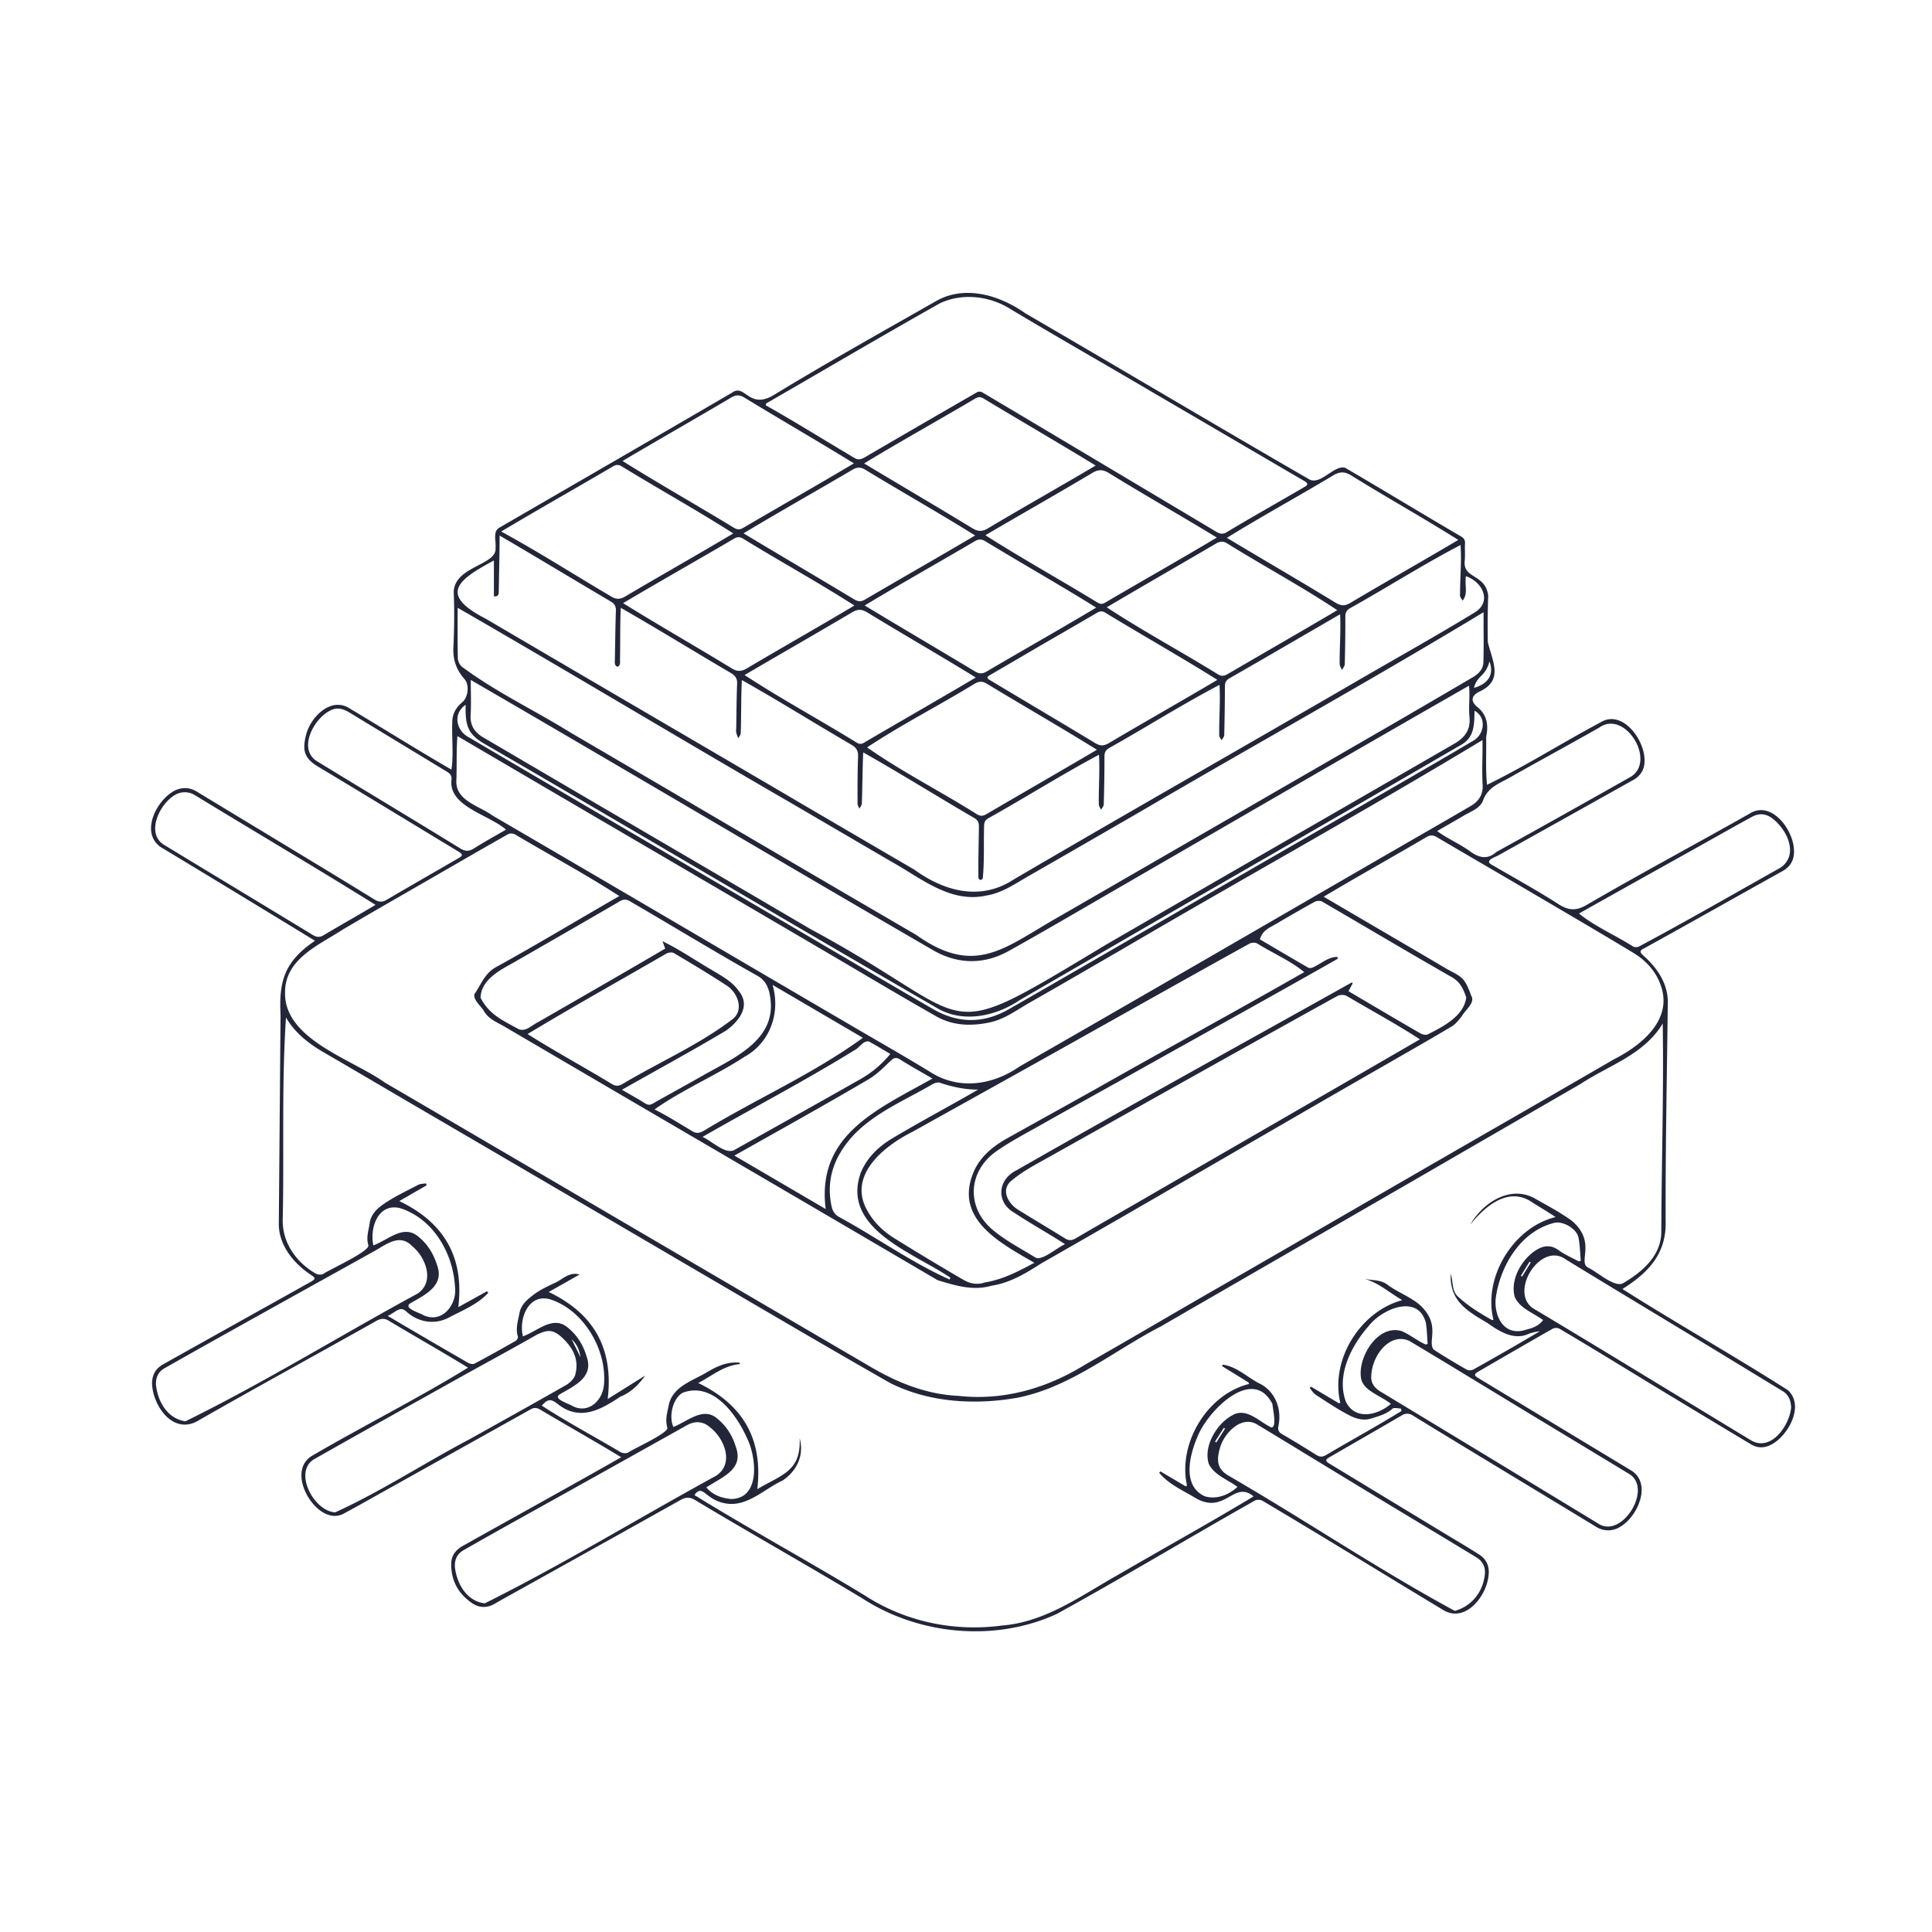 <svg xmlns="http://www.w3.org/2000/svg" width="550" height="550" fill="none" viewBox="0 0 550 550">
    <path fill="#222638" d="M176.841 414.855c-7.814-4.759-15.266-8.929-23.047-13.562-.97-.578-1.763-.619-2.715-.089-13.94 7.796-27.888 15.581-41.835 23.369-3.8 2.123-7.578 4.278-11.41 6.333-1.508.808-3.16.823-4.775.186-5.574-2.171-10.64-12.666-4.325-16.6 14.717-8.596 30.009-16.24 44.505-25.147-7.525-4.611-15.081-8.874-22.632-13.399-1.219-.726-2.274-.585-3.445.07-16.77 9.444-33.68 18.651-50.387 28.21-7.21 4.585-13.036-3.629-13.473-9.933-.14-2.585.844-4.607 3.137-5.896a9462.989 9462.989 0 0 1 19.17-10.725c7.6-4.245 15.206-8.482 22.802-12.733 1.485-.834 1.485-1.1.104-2.015-4.87-3.226-9.137-8.359-9.144-14.474.174-19.803.322-39.605.496-59.405-.518-9.996 1.26-15.403 9.796-21.229a8958.894 8958.894 0 0 0-43.006-26.128c-6.93-3.593-2.766-12.855 2.23-16.114 2.226-1.504 4.803-1.63 7.07-.26 11.033 6.689 22.077 13.359 33.11 20.048a2507.682 2507.682 0 0 1 17.562 10.725c1.17.722 2.174.808 3.404.089 6.848-4.011 13.732-7.962 20.603-11.936 1.155-.671 1.133-1.052-.067-1.778-13.396-8.115-26.773-16.266-40.199-24.332-4.01-2.412-4.248-4.919-3.24-8.919 1.192-4.899 6.91-10.877 12.233-7.644 9.759 5.837 19.306 11.829 29.154 17.533.659-4.53.041-9.063.241-13.633.018-2.285 1.115-4.111 2.84-5.555 1.7-1.426 2.104-4.948.626-6.6-2.311-2.585-3.329-5.526-3.148-9.015.245-5.277.3-10.595.086-15.869.37-7.307 12.362-7.5 11.91-12.433.215-1.859-.878-4.726 1.111-5.785 22.088-12.829 44.225-25.577 66.276-38.465 3.755-2.663 4.747 5.377 12.44.333 15.081-9.166 30.532-17.792 45.872-26.529 8.211-4.47 17.973-1.41 25.14 3.652 27.043 15.725 53.92 31.736 81.015 47.38 3.289 1.348 6.944-4.322 10.033-3.407 11.003 6.436 21.892 13.073 32.903 19.502.87.497 1.259 1.041 1.196 2.074-.1 1.641.085 3.304-.085 4.934-.548 5.181 5.944 3.614 6.688 9.903-.148 4.381-.214 8.829-.1 13.229 1.345 5.626 4.582 10.944-2.544 14.14-2.218 1.178-2.381 2.659-.496 4.282 2.826 2.225 3.259 5.199 2.548 8.592.103 4.577-.193 9.007.248 13.592 11.036-5.37 21.432-11.985 32.284-17.759 6.051-3.792 12.436 4.593 12.559 10.504.155 2.555-.926 4.599-3.2 5.87-12.596 7.055-25.199 14.092-37.806 21.132-.978.704-4.867 1.722-2.519 2.978 6.359 3.729 12.848 7.259 19.04 11.251 3.015 1.945 5.226 1.9 8.293.056 15.262-8.881 30.869-17.196 46.231-25.906 6.078-3.734 12.429 4.677 12.511 10.581.133 2.54-.963 4.57-3.237 5.844-13.196 7.337-26.351 14.788-39.562 22.08-1.348.637-.896 1.163-.181 1.9 4.174 3.667 7.385 8.415 7.044 14.192-.233 20.522-.678 41.043-.6 61.565.23 9.347-5.085 14.71-12.307 19.247 15.566 9.852 31.555 18.885 47.065 28.762 4.663 4.204.563 11.996-3.663 14.91-2.144 1.475-4.425 1.956-6.788.545a5015.474 5015.474 0 0 1-20.918-12.592c-11.233-6.744-22.351-13.689-33.64-20.336-.488-.278-1.411-.271-1.903.011-7.078 4.025-14.114 8.114-21.159 12.199-1.27.737-1.274 1.093-.018 1.852 14.455 8.744 28.914 17.477 43.372 26.214 6.045 3.54 2.297 12.755-2.685 15.947-2.163 1.485-4.829 1.589-7.077.223-11.552-7.015-23.118-14.007-34.673-21.014-5.863-3.556-11.729-7.111-17.566-10.711-1.1-.678-2.041-.685-3.144-.041-6.811 3.967-13.644 7.9-20.47 11.84-1.363.786-1.392 1.141-.089 1.934 10.629 6.451 21.266 12.892 31.895 19.336 3.589 2.178 7.219 4.292 10.752 6.559 2.026 1.3 2.896 3.366 2.618 5.729-.415 5.796-6.374 13.652-12.659 10.167-17.288-10.385-34.424-21.029-51.787-31.288-.54-.304-1.544-.333-2.073-.033-18.903 10.658-37.503 21.891-56.513 32.335-17.581 8.019-39.225 5.963-55.354-4.54-15.743-9.478-31.772-18.477-47.527-27.936-1.471-.885-2.652-.837-4.108-.022-14.825 8.307-29.68 16.569-44.524 24.843-2.818 1.57-5.648 3.119-8.444 4.726-2.196 1.263-4.404 1.167-6.4-.196-3.948-2.693-6.033-6.471-5.929-11.33.052-2.355 1.392-3.892 3.333-4.981 15.055-8.462 30.017-16.655 45.046-25.217zm236.154-52.209c.737 2.207.23 4.915 2.163 6.555 2.885 2.66 6.207 4.686 9.611 6.608.126-.041.252-.086.377-.126-3.011-12.004 5.641-26.284 17.685-29.207-2.367-1.625-4.655-2.888-6.829-4.322-6.748-4.459-13.392 1.408-17.459 6.489 3.563-6.218 11.237-11.303 18.262-7.544 3.567 2.055 7.459 4.059 10.752 6.503 6.959 6 1.585 11.678 4.496 13.237 2.496 1.111 7.451 5.707 9.911 4.511 5.396-3.137 10.866-7.733 10.973-14.511.063-19.836.722-39.609.4-59.442-5.407 8.896-15.144 11.763-23.34 17.148a83282.997 83282.997 0 0 0-48.424 28.013c-23.688 13.689-47.402 27.325-71.075 41.032-13.503 6.955-25.784 17.388-40.954 20.336-12.021 2.097-25.117 1.348-36.135-4.211-18.874-10.751-37.584-21.788-56.339-32.743a64340.105 64340.105 0 0 0-79.723-46.65c-8.225-4.811-16.436-9.651-24.67-14.44-4.484-2.544-8.629-5.678-11.262-10.222-1.27 19.022-.5 38.439-.933 57.602-.111 6.518 3.878 12.151 9.418 15.303.53.34 1.581.381 2.137.085 1.911-1.333 13.477-6.492 12.818-8.215-.667-2.159.089-4.14.385-6.21.374-2.63 2.204-4.245 4.041-5.504 3.066-2.1 6.481-3.7 9.792-5.429.633-.33 1.459-.289 2.2-.419l.178.567c-2.626 1.511-5.248 3.018-7.781 4.477 12.895 6.189 18.495 16.092 16.803 30.199 2.751-1.526 5.455-3.022 8.155-4.522.126.145.255.289.381.433-3.022 3.323-7.392 5.015-11.288 7.089-4.059 2.13-8.829 1.289-12.163-1.855-1.692-1.623-3.27.592-5.192 1.34a2184.31 2184.31 0 0 0 22.884 13.359c.5.289 1.363.485 1.808.252 3.937-2.085 7.825-4.263 11.695-6.47.36-.204.789-.893.689-1.197-.737-2.303.023-4.451.423-6.67.455-2.511 2.296-3.974 4.055-5.311 1.892-1.437 4.133-2.444 6.3-3.481 2.137-1.022 3.944-3.096 6.77-2.248-2.945 1.667-5.881 3.33-8.774 4.963 12.877 6.181 18.473 16.099 16.785 30.465 3.792-2.37 7.418-4.64 10.64-6.655-1.559 2.267-3.885 4.767-7.029 5.989-5.752 3.855-11.674 7.07-17.911 2.04-1.911-1.448-2.715-1.429-4.47.515 7.255 4.722 14.985 8.818 22.444 13.252.562.322 1.581.396 2.133.103 1.766-1.189 11.336-5.488 11.188-7.003-.748-2.359.022-4.559.448-6.826 1.286-4.944 6.448-6.514 10.393-8.788 2.959-1.8 6.088-3.323 9.703-2.963.041.133.081.263.118.396-4.685.418-8.04 3.418-11.888 5.389 12.9 6.225 18.462 16.11 16.814 30.221 6.818-4.093 12.5-5 12.059-14.481 1.352 4.929-.863 9.336-4.837 12.01-5.052 2.308-9.788 7.304-15.67 6.611-6.307-.729-7.014-5.955-9.436-2.455 15.929 9.825 32.413 18.803 48.416 28.528 11.555 7.526 25.522 10.444 39.158 8.604 12.514-.982 22.721-8.693 33.347-14.618 12.762-7.441 25.584-14.496 38.25-22.14-5.674-4.722-8.07 5.314-16.488.492-3.578-2.181-7.714-3.929-10.396-7.247l.367-.36 7.17 4.245c.133-.067.267-.137.396-.204-2.689-11.929 5.707-25.992 17.666-28.929l-.178-.44c-2.507-1.548-5.018-3.096-7.525-4.645.066-.137.129-.277.196-.414 4.152.551 7.196 3.818 10.874 5.573 4.225 2.33 5.948 7.215 5.003 11.785-.229 1.115-.066 1.785.989 2.4 3.318 1.926 6.589 3.941 9.844 5.978.959.6 1.745.555 2.704-.004 7.14-4.215 14.421-8.192 21.484-12.544-.059-.233-.122-.47-.181-.704-.819 0-1.945-.344-2.408.063-1.777 1.574-3.925 2.137-6.081 2.8-2.17.667-4.278.052-6.059-.859-3.363-1.722-6.515-3.863-9.7-5.918-.7-.452-1.151-1.282-1.718-1.934l.389-.366c2.648 1.574 5.296 3.151 7.948 4.726.129-.052.259-.101.389-.152-2.911-12.17 5.603-25.966 17.64-29.21-3.785-2.156-6.882-5.126-11.096-6.133 2.396.596 5.018.181 7.096 1.903 2.826 2.056 6.363 3.311 8.985 5.593 6.233 5.718 1.988 10.51 3.996 12.751a209.697 209.697 0 0 0 9.329 5.652c.493.281 1.422.266 1.926-.015 6.348-3.563 12.681-7.163 18.932-10.904-1.333.167-2.577.46-3.725.971-4.093 1.492-7.959-1.037-11.159-3.293-5.826-3.444-10.837-6.281-10.492-13.999zM176.304 255.095c-9.648-6.263-19.769-11.659-29.658-17.537-.511-.296-1.448-.392-1.929-.122-6.959 3.93-13.878 7.937-20.8 11.933-8.829 5.096-17.692 10.137-26.462 15.336-6.773 4.408-16.284 8.274-16.306 17.722-.412 13.451 19.117 19.099 28.436 25.769 46.194 26.992 92.329 54.091 138.531 81.075 7.589 4.444 15.851 7.715 24.733 8.1 12.795 1.437 25.232-2.156 36.061-8.896 11.041-6.27 21.985-12.718 32.977-19.07 29.706-17.062 59.308-34.299 89.022-51.35 9.492-5.47 18.981-10.951 28.462-16.444 7.763-3.929 16.885-11.177 13.455-20.965-1.389-4.163-4.307-7.256-7.974-9.47-9.822-5.933-19.732-11.715-29.628-17.529-8.704-5.115-17.44-10.167-26.132-15.3-1.067-.629-1.889-.692-2.971-.063-9.81 5.752-19.492 11.152-29.295 16.989 11.789 6.947 23.488 13.725 35.247 20.684 4.403 2.311 4.859 2.437 6.777 7.548 1.189 2-1.829 4.085-2.674 5.763-.87 1.048-1.729 2.236-2.859 2.914-5.888 3.526-11.866 6.907-17.814 10.337-33.076 18.944-65.949 38.247-99.055 57.135-4.408 2.814-8.885 5.57-14.181 6.359-5.23 1.563-10.463-.089-15.337-1.563-41.028-24.107-82.156-48.043-123.195-72.134-2.081-1.23-4.478-2.082-5.874-4.319-.848-1.603-3.022-3.055-2.837-4.926 1.908-2.696 2.893-5.951 6.196-7.762 11.922-6.563 23.225-13.411 35.084-20.218zm-35.691-95.548c-10.463 5.622-15.766 9.714-2.237 16.64 30.236 17.777 60.542 35.424 90.785 53.187 10.385 6.081 20.77 12.158 31.166 18.217 8.466 6.141 18.781 8.963 28.188 2.815 31.936-18.714 64.134-36.999 96.155-55.579 11.759-6.867 23.681-13.474 35.303-20.57 4.766-3.059 2.092-8.596-2.648-10.222-.441 2.452.688 5.011-.96 6.959-.311-.607-.892-1.129-.714-1.866-.012-4.685.451-9.296.14-13.981-10.699 5.596-20.914 12.096-31.461 18.003-.926.537-1.345 1.2-1.341 2.34.018 4.526-.048 9.052-.167 13.578-.015.57-.522 1.129-.804 1.692-.225-.589-.648-1.174-.644-1.763-.044-4.788.359-9.314.126-14.136-10.577 6.148-20.892 12.151-31.469 18.221-.996.571-1.322 1.211-1.326 2.315a573.763 573.763 0 0 1-.193 13.885c-.011.496-.492.981-.755 1.47-.233-.489-.67-.978-.67-1.463-.06-4.822.355-9.488.085-14.325-10.681 5.596-20.859 12.062-31.384 17.962-.926.533-1.367 1.174-1.367 2.322.007 4.578-.078 9.155-.204 13.729-.014.526-.5 1.037-.766 1.552-.226-.537-.645-1.074-.641-1.607-.07-4.711.315-9.352.052-14.07-10.648 5.689-20.922 12.162-31.473 18.077-.948.548-1.233 1.174-1.237 2.204-.155 4.962.111 10.01-.381 14.936-.293.581-1.074.537-1.23-.163-.093-4.863.096-9.774.126-14.651.018-1.059-.274-1.767-1.278-2.359-10.644-6.2-20.892-12.63-31.647-18.7-.24 4.996-.203 9.618-.4 14.566-.018.493-.444.967-.681 1.452-.189-.478-.537-.952-.537-1.429 0-4.474-.026-8.952.152-13.422.066-1.689-.548-2.567-1.941-3.385-10.492-6.096-20.533-12.411-31.147-18.381-.248 5.159-.144 9.992-.315 15.111-.011.485-.44.959-.678 1.437-.429-.878-.777-1.737-.603-2.737.07-4.271.078-8.541.252-12.804.063-1.529-.593-2.314-1.804-3.029-10.514-6.166-20.707-12.477-31.314-18.54-.24 5.089-.126 9.985-.226 15.055.089.63-.022 1.567-.718 1.696-.889-.192-.774-1.285-.737-2.007.085-4.681.126-9.363.289-14.037.044-1.289-.515-1.948-1.526-2.548-10.637-6.277-20.87-12.47-31.58-18.74-.008 5.37-.16 10.411-.237 15.737-.015.811.044 1.714-1.389 1.574v-10.233zm281.419 51.138c-33.854 20.437-68.442 39.525-102.548 59.543-8.826 5.099-17.629 10.24-26.492 15.277-3.637 2.066-7.036 4.67-11.251 5.559-5.233 1.107-10.448.959-15.148-1.7-10.251-5.804-20.358-11.866-30.524-17.825-35.295-20.703-70.553-41.262-105.848-61.994-.345 4.214-.13 8.581-.311 12.825-.137 5.655 6.573 7.037 10.31 9.807 34.332 19.992 68.561 40.158 102.859 60.205 7.204 4.215 14.459 8.341 21.581 12.685 8.148 5.315 17.836 3.918 25.518-1.419 34.295-19.651 68.482-39.483 102.692-59.279 8.6-4.97 17.222-9.899 25.799-14.91 2.252-1.315 3.574-3.204 3.407-6.059-.248-4.322.037-8.311-.044-12.711zm.303-36.402c-32.343 19.584-65.453 37.865-98.077 56.998-10.515 6.07-21.029 12.148-31.562 18.181-3.807 2.181-7.415 4.759-11.937 5.488-10.288 2.241-18.517-4.955-26.924-9.614l-27.999-16.366c-31.903-18.448-63.776-37.632-95.552-55.946 0 4.818-.056 9.592.052 14.362.018.83.529 1.878 1.163 2.419 9.655 7.203 20.71 12.399 30.935 18.751 32.792 19.184 65.535 38.458 98.367 57.575 16.988 12.067 25.232 3.556 40.628-5.144 32.106-18.533 64.216-37.065 96.315-55.613a5739.796 5739.796 0 0 0 21.625-12.629c1.633-.955 2.881-2.333 2.929-4.259.115-4.614.037-9.236.037-14.207zm-288.318 19.284c0 3.678.144 6.859-.041 10.022-.174 2.963 1.171 4.9 3.541 6.3 31.073 18.266 62.22 36.402 93.3 54.65 49.483 26.61 34.632 34.036 84.263 4.263 32.918-19.066 65.905-38.014 98.848-57.035 2.971-1.704 4.748-3.885 4.415-7.548-.318-3.037.178-5.937-.148-9.018-33.203 18.992-66.249 38.187-99.363 57.335-10.511 6.073-20.977 12.229-31.58 18.143-7.078 3.948-14.433 3.9-21.47-.085-44.05-25.551-87.7-51.457-131.765-77.027m84.104-78.708c-.041.174-.081.349-.122.519 8.503 4.796 16.814 10 25.225 14.977 1.103.667 1.952.419 2.948-.163a7361.763 7361.763 0 0 1 32.025-18.562c.348-.2 1.033-.174 1.388.037 9.382 5.552 18.74 11.144 28.107 16.725 12.884 7.678 25.773 15.351 38.646 23.044 1.045.626 1.956.663 2.993-.008 7.326-4.399 14.799-8.566 22.173-12.888.956-.552.785-1.033-.085-1.541-14.64-8.551-29.262-17.125-43.906-25.677-13.362-7.877-26.862-15.54-40.158-23.525-5.847-3.596-13.54-4.41-19.773-1.459-16.584 9.326-32.98 19.011-49.468 28.514zm153.172 161.872c-3.97-3.263-9.003-5.389-13.411-8.155-.555-.311-1.592-.267-2.17.052-24.562 13.584-48.968 27.447-73.508 41.072-7.47 4.167-14.951 8.322-22.422 12.492-8.107 4.037-18.566 12.4-12.884 22.429 1.859 3.363 4.563 5.926 7.755 7.914a758.355 758.355 0 0 0 19.607 11.796c1.811 1.056 3.859 1.522 6.07.767 5.248-.889 9.259-3.026 14.144-5.607-10.067-5.8-23.329-12.741-17.037-26.455 2.034-4.14 5.441-6.833 9.337-9.011 8.537-4.773 17.096-9.499 25.632-14.269 19.577-11.107 39.347-21.851 58.891-33.018zm32.914 19.14c-6.797-4.422-13.896-8.252-20.877-12.37-.656-.374-1.852-.33-2.563.011-28.684 15.859-57.254 31.958-85.867 47.954-2.389 1.355-4.778 2.811-6.863 4.577-3.263 2.512-1.13 6.548 1.822 8.359 4.437 2.748 8.926 5.411 13.363 8.163 1.062.659 1.948.578 2.977-.022 5.481-3.204 10.989-6.363 16.488-9.54 27.211-15.748 54.306-31.344 81.523-47.125zm-101.019 58.32c-4.859-3.159-9.655-5.778-14.447-8.952-5.241-3.003-4.741-9.355.522-12.021 31.706-18.114 63.697-35.732 95.574-53.543.081.085.163.167.248.252l-1.2 2.248c6.833 4.011 13.629 8.074 20.503 12.011.574.326 1.533.537 2.067.281 4.307-2.177 10.27-5.188 10.958-10.499-.785-2.311-1.651-4.382-4.099-5.782-12.367-7.062-24.599-14.358-36.914-21.514-.533-.307-1.555-.262-2.115.045-3.729 2.044-7.407 4.181-11.073 6.333-1.819 1.067-3.919 1.874-4.526 4.378 4.548 2.677 9.122 5.388 13.737 8.044.34.196 1.003.103 1.396-.097 2.3-1.04 4.263-2.959 6.903-2.97l.122.522c-20.684 11.774-41.572 23.24-62.319 34.918-7.47 4.17-14.963 8.299-22.411 12.51-4.188 2.37-8.484 4.607-12.421 7.355-8.115 5.671-8.722 15.933-1.156 22.34 3.715 3.145 8.167 5.419 12.337 8.011 1.896.826 6.04-2.863 8.318-3.874zm-126.136-43.954c2.478 1.441 4.578 2.585 6.596 3.863.815.515 1.382.526 2.222.048 4.667-2.663 9.396-5.218 14.063-7.881 8.785-5.041 21.34-10.089 19.314-22.459-.37-2.636-1.311-4.848-3.918-6.184-12.13-6.826-24.025-14.107-36.069-21.096-.93-.548-1.811-.552-2.752.004-10.078 5.892-20.218 11.684-30.332 17.514-3.885 2.155-9.259 4.885-9.363 10.014 2.5 4.822 6.252 6.382 10.789 8.893 2.048.892 3.825-1.137 5.559-1.963 12.11-6.978 24.128-13.863 36.206-20.948-.245-.666-.46-1.259-.767-2.096 4.892 2.348 9.259 5.418 13.948 8.129 2.822 1.73 5.844 3.23 7.799 6.089 3.474 4.274-.063 8.644-3.674 11.24-9.899 5.878-19.517 11.111-29.621 16.829zm-39.039 146.194c22.299-11.114 43.817-24.273 65.735-36.257 5.381-3.345 2.533-10.607-1.53-13.785-2.033-1.807-4.311-1.963-6.663-.652a22408.234 22408.234 0 0 1-49.398 27.562 1636.33 1636.33 0 0 0-14.192 8.007c-1.948 1.115-2.659 2.926-2.433 5.093.618 4.581 3.381 9.451 8.477 10.036zm-85.234-51.82c22.44-11.007 44.02-24.377 66.061-36.339 5.074-3.341 2.348-10.452-1.556-13.563-3.533-3.685-7.388-.374-10.896 1.552-13.97 7.77-27.95 15.514-41.902 23.314-5.903 3.3-11.8 6.615-17.68 9.952-1.915 1.085-2.552 2.885-2.374 4.959.544 4.585 3.3 9.414 8.351 10.125h-.004Zm42.643 25.921c13.126-5.973 25.466-14.092 38.276-20.828 9.167-5.119 18.348-10.207 27.459-15.418 1.092-.626 2.288-1.789 2.603-2.934 1.215-4.414-.789-7.914-3.955-10.755-2.522-2.263-4.133-2.018-7.03-.607-7.062 4.033-14.243 7.9-21.358 11.862-14.044 7.845-28.103 15.667-42.091 23.607-5.859 3.704.082 14.77 6.092 15.073h.004m318.743 28.051c4.841-1.37 7.985-5.388 8.526-10.292.252-1.963-.474-3.667-2.152-4.792-10.833-6.611-21.751-13.104-32.591-19.707-9.985-6.055-19.947-12.151-29.936-18.199-4.604-2.919-9.633 2.503-10.748 6.714-.97 3.511-.759 5.852 2.411 7.748 21.666 12.54 42.502 26.629 64.487 38.532zm95.73-57.909c-.085-2.088-.733-3.651-2.452-4.685-5-3.014-9.977-6.066-14.966-9.096-15.51-9.484-31.125-18.799-46.628-28.299-7.473-5.57-16.955 10.17-8.662 14.3 20.417 12.222 40.706 24.662 61.057 36.995 5.814 3.718 11.214-4.082 11.651-9.211zm-119.518-8.929c-.196 1.83.863 3.341 2.578 4.385a27204.704 27204.704 0 0 1 62.12 37.658c6.77 4.292 15.525-10.133 8.714-14.185-12.077-7.333-24.188-14.618-36.261-21.954-8.755-5.308-17.485-10.663-26.284-15.896-5.504-2.574-10.722 4.066-10.863 9.992zm-43.828-198.207c-10.566-6.615-21.239-12.64-31.872-19.103-.893-.537-1.534-.485-2.385.015-5.122 3.007-10.278 5.959-15.415 8.944-5.003 2.907-9.984 5.851-14.995 8.748-1 .577-1.067.918.003 1.514 9.963 5.971 19.97 11.885 29.91 17.892 1.422.863 2.474.826 3.893-.015 10.396-6.151 20.377-11.769 30.861-17.995M177.23 131.237c10.507 6.566 21.125 12.562 31.688 18.995.989.593 1.685.608 2.655.041 10.592-6.207 20.899-12.048 31.514-18.362-10.359-6.385-20.766-12.374-31.136-18.703-1.352-.819-2.393-.86-3.752-.06-10.373 6.126-20.551 11.926-30.969 18.085zm134.691 1.292c-10.629-6.474-21.243-12.651-31.891-19.062-.852-.511-1.5-.537-2.393-.019-10.547 6.241-21.151 12.111-31.643 18.485 10.366 6.218 20.551 12.199 30.851 18.458 1.607.978 2.803.978 4.426.004 10.281-6.126 20.247-11.725 30.646-17.866zm-134.532 39.176c10.281 6.393 20.677 12.304 30.992 18.611 1.511.911 2.692.87 4.185-.011 10.218-6.056 20.443-11.833 30.665-17.926-10.388-6.651-21.177-12.573-31.687-19.028-1.015-.608-1.7-.512-2.648.04-10.552 6.181-20.952 12.052-31.507 18.314m34.577 20.463c10.407 6.807 21.325 12.706 31.913 19.24.782.466 1.315.47 2.085.022 10.652-6.252 21.155-12.244 31.821-18.555-10.344-6.363-20.632-12.274-30.972-18.573-1.508-.912-2.682-.908-4.189-.015-10.289 6.092-20.266 11.784-30.658 17.881m-.297-40.343c10.57 6.37 20.963 12.444 31.499 18.799 1.119.674 1.948.726 3.093.055 10.492-6.166 20.814-12.01 31.336-18.24-10.352-6.459-20.874-12.388-31.281-18.725-1.277-.766-2.3-.77-3.551-.037-10.415 6.126-20.692 11.9-31.088 18.148zm100.6 61.616c-10.429-6.493-20.854-12.433-31.324-18.796-1.263-.759-2.252-.726-3.519.019-10.088 6.177-20.758 11.596-30.584 18.11 9.918 6.944 20.962 12.514 31.247 19.014.982.589 1.711.571 2.678.004 10.644-6.226 20.743-12.018 31.506-18.351zm-103.525-61.583c-10.418-6.666-21.192-12.618-31.732-19.084-.93-.556-1.582-.541-2.515.003-10.763 6.326-20.992 12.085-31.817 18.537 10.632 5.777 20.825 12.329 31.269 18.469 1.455.885 2.566.893 4.033.022 10.314-6.103 20.407-11.777 30.765-17.947zm71.782.511c10.481 6.689 21.292 12.663 31.891 19.151.826.496 1.371.522 2.212.03 10.644-6.267 21.132-12.152 31.769-18.525-10.348-6.289-20.363-11.993-30.603-18.285-1.766-1.089-3.018-1.2-4.822-.122-10.166 6.07-20.192 11.722-30.451 17.747zm134.606 1.337c-10.107-6.381-20.37-12.081-30.499-18.377-1.903-1.167-3.281-1.074-5.114.015-10.078 6.063-20.214 11.562-30.244 17.769 10.463 6.289 20.514 12.096 30.851 18.411 1.559.955 2.663 1.074 4.27.118 10.281-6.122 20.396-11.792 30.736-17.936m-34.436 19.999c-10.173-6.759-21.006-12.577-31.402-19.043-1.119-.674-2.052-.545-3.126.081-10.422 6.115-20.658 11.97-31.099 18.144 10.274 6.744 21.118 12.551 31.573 19.032 1.056.634 1.789.586 2.793-.003 10.518-6.133 20.677-11.952 31.261-18.207zm-68.63-.733c-10.474-6.518-21.029-12.488-31.555-18.884-1.081-.649-1.903-.656-2.966-.034-10.526 6.189-20.874 11.978-31.381 18.314 10.585 6.407 20.844 12.4 31.373 18.759 1.208.729 2.141.744 3.363.026 10.452-6.167 20.707-11.911 31.166-18.185zM150.19 294.378c7.9 4.978 16.029 9.385 24.011 14.222 1.074.637 1.903.622 2.977.015 10.333-6.181 21.581-11.04 31.184-18.34 3.545-2.548 1.767-7.522-1.359-9.622-4.959-3.255-10.059-6.307-15.166-9.333-.519-.307-1.57-.17-2.148.159-13.214 7.648-26.414 14.992-39.502 22.896zm-43.283-36.776c-17.055-10.644-34.343-20.803-51.494-31.284a5.431 5.431 0 0 0-5.785.107c-4.33 2.626-8.078 10.811-3.019 14.03 14.125 8.584 28.288 17.103 42.406 25.699 1.1.67 2.004.751 3.11.077 5.012-2.974 9.656-5.581 14.782-8.633zm342.59 2.459c4.437 3.633 10.474 6.237 15.422 9.396.426.245 1.211.219 1.667-.007 13.547-7.226 26.858-14.907 40.25-22.425 5.003-3.322 2.485-10.226-2.152-13.948-1.855-1.455-3.848-1.67-5.874-.57-4.548 2.47-9.047 5.029-13.562 7.551-11.944 6.685-23.807 13.274-35.747 20.007zm-40.368-23.477c3.022 2.241 6.51 3.652 9.525 5.893 2.585 1.822 4.893 2.229 7.367.04 12.795-7.051 25.584-14.236 38.317-21.432 7.166-4.618-1.719-19.014-8.948-14.025-8.496 4.848-17.111 9.481-25.618 14.31-2.892 1.641-6.203 2.711-7.555 6.455-.841 2.326-3.5 3.174-5.559 4.393-2.456 1.455-4.937 2.863-7.533 4.366zm-265.087-.403c-4.688-4.219-16.447-6.548-15.51-14.222.159-1.3-.582-1.841-1.478-2.385-9.196-5.578-18.395-11.152-27.588-16.74-1.822-1.108-3.685-1.615-5.662-.445-4.504 2.334-9.015 10.785-3.656 14.263 13.581 8.314 27.244 16.488 40.802 24.836 1.456.904 2.541.955 3.997.03 2.881-1.837 5.892-3.474 9.099-5.337zm75.89 44.205c2.326 7.907-.704 16.407-7.903 20.418-8.267 5.381-17.77 9.411-25.696 15.033 3.704 1.844 7.219 4.096 10.778 6.207 1.292.804 2.292.404 3.4-.226 14.962-9.077 30.932-16.062 45.131-26.377-8.733-5.114-17.051-9.988-25.706-15.058zm-10.866 48.587c8.907 5.215 17.44 10.211 25.995 15.218-2.692-21.151 14.781-28.376 30.392-37.154-3.256-1.9-6.267-3.544-9.148-5.388-1.308-.837-1.945-.452-2.93.496-1.911 1.833-3.84 3.774-6.096 5.107-12.814 7.515-25.143 14.37-38.217 21.725zm69.368-18.78c-3.837 0-7.396-.793-10.915-1.971-.57-.189-1.426.097-2.015.411-7.655 4.482-16.117 7.922-22.395 14.389-5.329 5.744-8.048 12.284-6.407 20.243.285 1.389.829 2.404 2.126 3.156 10.596 5.752 20.521 12.922 31.521 17.833.074-.171.144-.341.218-.508-10.34-7.096-31.269-13.855-25.506-29.958 1.833-4.341 5.114-7.433 9.025-9.763 8.015-4.777 16.27-9.147 24.344-13.829zM200 323.648c2.703 1.237 6.61 5.118 9.07 3.718 11.958-6.7 23.951-13.396 35.883-20.162 3.197-1.819 6.026-4.17 8.5-7.167-2.118-1.251-4.078-2.451-6.092-3.551-1.648-.308-2.719 1.822-4.071 2.466-14.262 8.781-28.706 16.329-43.29 24.696M419.773 202.33c-.104 4.281-.03 7.704-4.178 9.922-4.252 2.47-8.507 4.929-12.759 7.396-28.11 16.347-56.346 32.48-84.474 48.798a76139.57 76139.57 0 0 0-28.051 16.251c-6.648 4.508-15.766 6.593-23.136 2.522-43.147-24.921-85.982-50.386-129.095-75.371-5.059-2.863-5.633-5.444-5.522-11.214-3.874 2.689-2.567 7.64 1.2 9.418 6.029 3.578 12.081 7.115 18.129 10.659 28.169 16.507 56.368 32.965 84.522 49.494 9.759 5.715 19.5 11.459 29.299 17.103 7.067 4.067 14.255 4.093 21.359.067 14.977-8.559 29.88-17.244 44.828-25.851 24.321-14.17 48.772-28.114 73.119-42.239 4.737-2.748 9.477-5.496 14.181-8.296 3.281-1.648 4.233-6.648.574-8.663zM352.29 423.296c-2.885-2.148-6.596-3.348-8.174-6.559-1.626-5.104 2.404-11.629 6.815-13.896 3.677-2.089 7.163 1.448 10.262 3.148 2.756 1.985 1.093-5.129 1.037-6.3-5.696-11.196-18.769 2.37-21.425 9.552-2.203 5.144-4.311 13.895 2.245 16.736 3.381.993 6.81-.478 9.24-2.681m43.669-23.648c-2.841-2.314-7.748-3.677-8.463-7.121-1.152-5.959 4.685-15.667 11.533-13.585 2.404 1.004 4.47 2.781 6.885 3.826.17-.071.341-.145.507-.215-.163-2.011-.181-4.048-.518-6.033-2.27-8.293-12.433-3.871-16.159.837-4.985 5.614-9.44 14.151-6.581 21.714 2.574 5.244 8.881 3.963 12.799.574zm53.461-40.568c.203-.056.407-.115.611-.171-.211-2.214-.245-4.466-.682-6.637-.489-2.44-4.307-4.677-6.74-4.181-9.455 2.267-15.292 11.811-16.733 20.959-.804 5.196 2.033 11.57 8.489 9.514 1.792-.492 3.629-.978 4.925-2.778-2.774-2.029-6.603-3.311-8.051-6.514-1.496-5.189 2.3-11.355 6.603-13.707 1.922-1.048 3.882-1.122 5.878.348 1.737 1.278 3.792 2.13 5.703 3.17zm-343.135-4.548c4.299-1.574 8.562-6.041 12.77-2.526 2.633 2.133 4.34 4.866 5.336 8.07 2.223 5.789-3.118 8.4-7.403 10.837-2.618 1.44 2.618 2.833 3.592 3.507 5.315 2.433 9.607-3.074 8.948-8.063-.496-9.466-6.118-19.399-15.599-22.414-6.252-1.57-8.726 5.526-7.648 10.589zm42.579 25.906c4.223-1.522 8.545-6.055 12.756-2.515 2.674 2.167 4.403 4.948 5.362 8.215 2.145 5.844-3.303 8.288-7.551 10.751-2.348 1.308 2.663 2.745 3.544 3.367 4.415 2.303 8.463-1.419 8.937-5.804 1.044-9.877-5.578-21.48-15.337-24.573-6.162-1.689-8.933 5.53-7.707 10.559zm52.21 42.998c1.955 2.271 4.418 3.026 7.014 3.3 8.485-.066 7.267-11.829 4.626-17.218-3.033-6.859-9.778-16.254-18.373-13.029-2.837 1.634-3.989 6.656-2.656 9.722 3.981-1.47 8.455-5.892 12.488-2.378 2.637 2.13 4.348 4.86 5.308 8.082 2.377 6.429-3.996 8.588-8.407 11.521m218.55-227.617c4.278-1.203 5.734-4.07 4.389-7.511-1.152 4.43-3.5 3.863-4.389 7.511M165.271 386.39c-.326-1.811-.822-3.574-2.537-5.126.963 1.948 1.752 3.537 2.537 5.126m267.69-23.199.352.222c.822-1.333 1.64-2.667 2.463-4.004l-.36-.215a3503.41 3503.41 0 0 0-2.455 3.997m-87.052 47.172.341.285c.833-1.318 1.666-2.637 2.496-3.955l-.348-.215c-.83 1.296-1.66 2.589-2.493 3.885z"/>
</svg>
